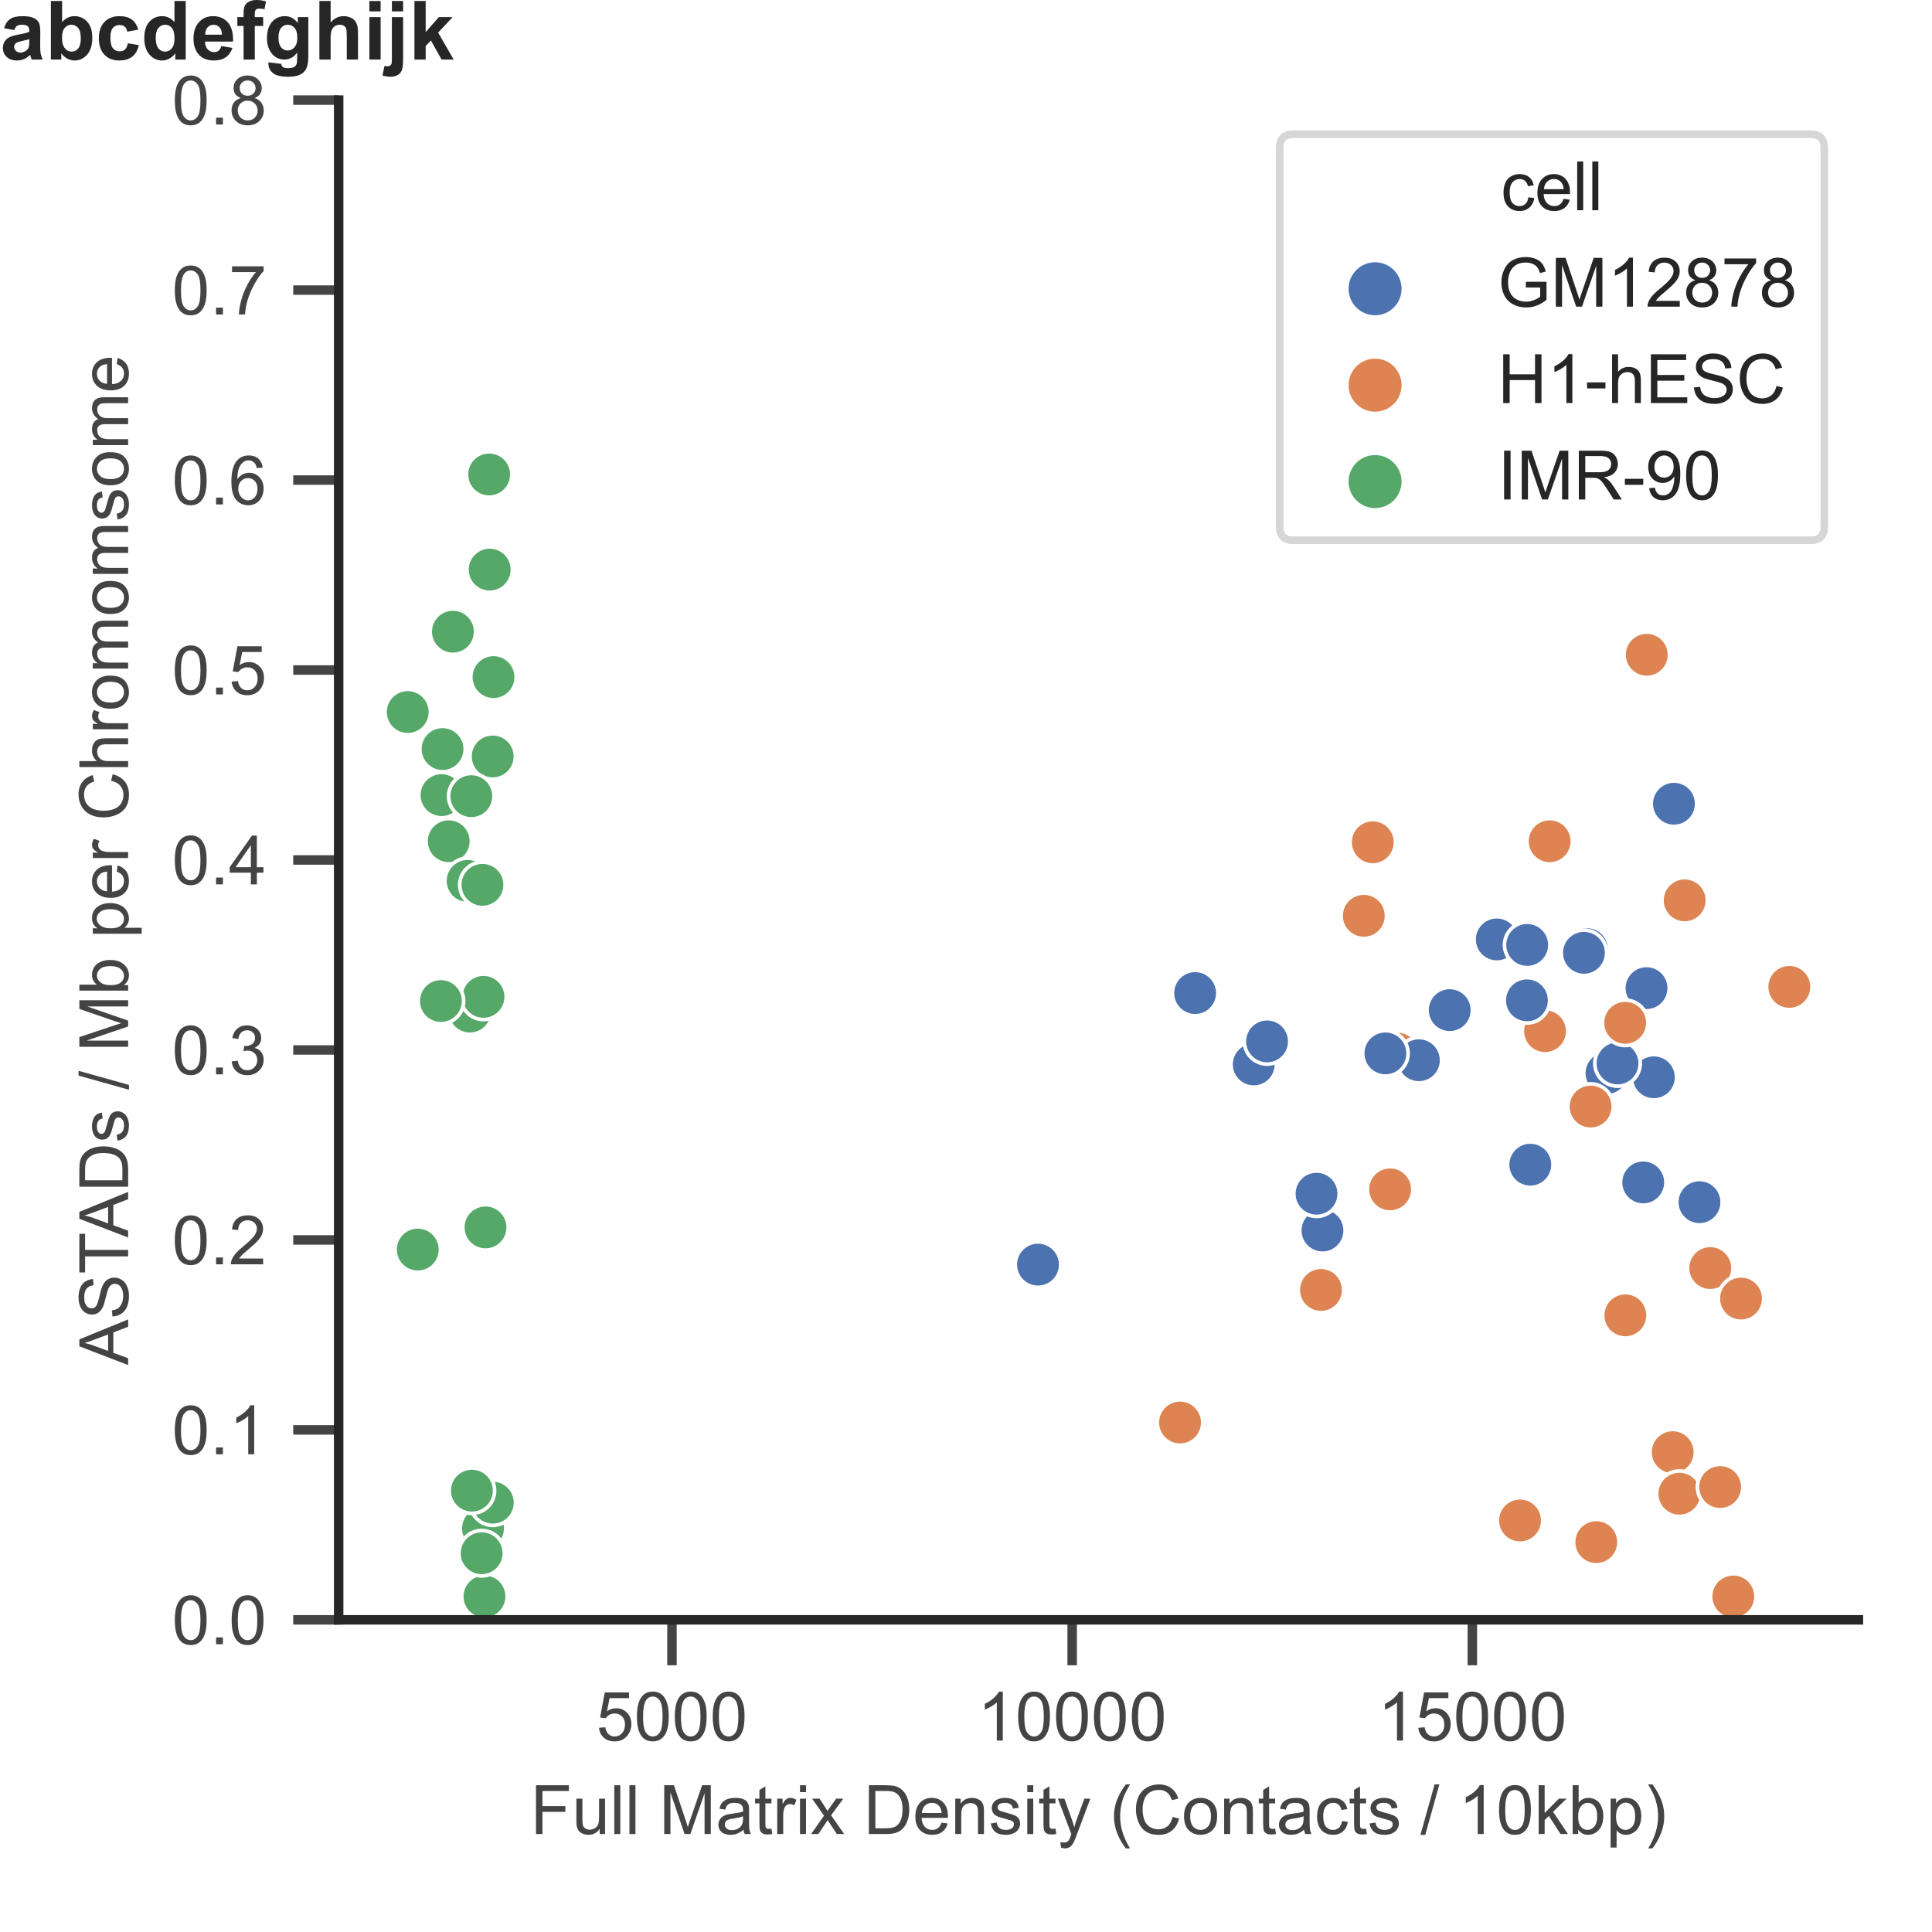 <?xml version="1.0" encoding="utf-8" standalone="no"?>
<!DOCTYPE svg PUBLIC "-//W3C//DTD SVG 1.1//EN"
  "http://www.w3.org/Graphics/SVG/1.1/DTD/svg11.dtd">
<!-- Created with matplotlib (https://matplotlib.org/) -->
<svg height="255.118pt" version="1.1" viewBox="0 0 255.118 255.118" width="255.118pt" xmlns="http://www.w3.org/2000/svg" xmlns:xlink="http://www.w3.org/1999/xlink">
 <defs>
  <style type="text/css">*{stroke-linecap:butt;stroke-linejoin:round;}</style>
 </defs>
 <g id="figure_1">
  <g id="patch_1">
   <path d="M 0 255.118 
L 255.118 255.118 
L 255.118 0 
L 0 0 
z
" style="fill:#ffffff;"/>
  </g>
  <g id="axes_1">
   <g id="patch_2">
    <path d="M 44.72 213.898 
L 245.398 213.898 
L 245.398 13.22 
L 44.72 13.22 
z
" style="fill:#ffffff;"/>
   </g>
   <g id="matplotlib.axis_1">
    <g id="xtick_1">
     <g id="line2d_1">
      <defs>
       <path d="M 0 0 
L 0 6 
" id="m603992ea44" style="stroke:#444444;stroke-width:1.25;"/>
      </defs>
      <g>
       <use style="fill:#444444;stroke:#444444;stroke-width:1.25;" x="88.734" xlink:href="#m603992ea44" y="213.898"/>
      </g>
     </g>
     <g id="text_1">
      <!-- 5000 -->
      <g style="fill:#444444;" transform="translate(78.724 229.84)scale(0.09 -0.09)">
       <defs>
        <path d="M 4.156 18.75 
L 13.375 19.531 
Q 14.406 12.797 18.141 9.391 
Q 21.875 6 27.156 6 
Q 33.5 6 37.891 10.781 
Q 42.281 15.578 42.281 23.484 
Q 42.281 31 38.062 35.344 
Q 33.844 39.703 27 39.703 
Q 22.75 39.703 19.328 37.766 
Q 15.922 35.844 13.969 32.766 
L 5.719 33.844 
L 12.641 70.609 
L 48.25 70.609 
L 48.25 62.203 
L 19.672 62.203 
L 15.828 42.969 
Q 22.266 47.469 29.344 47.469 
Q 38.719 47.469 45.156 40.969 
Q 51.609 34.469 51.609 24.266 
Q 51.609 14.547 45.953 7.469 
Q 39.062 -1.219 27.156 -1.219 
Q 17.391 -1.219 11.203 4.25 
Q 5.031 9.719 4.156 18.75 
z
" id="ArialMT-53"/>
        <path d="M 4.156 35.297 
Q 4.156 48 6.766 55.734 
Q 9.375 63.484 14.516 67.672 
Q 19.672 71.875 27.484 71.875 
Q 33.25 71.875 37.594 69.547 
Q 41.938 67.234 44.766 62.859 
Q 47.609 58.5 49.219 52.219 
Q 50.828 45.953 50.828 35.297 
Q 50.828 22.703 48.234 14.969 
Q 45.656 7.234 40.5 3 
Q 35.359 -1.219 27.484 -1.219 
Q 17.141 -1.219 11.234 6.203 
Q 4.156 15.141 4.156 35.297 
z
M 13.188 35.297 
Q 13.188 17.672 17.312 11.828 
Q 21.438 6 27.484 6 
Q 33.547 6 37.672 11.859 
Q 41.797 17.719 41.797 35.297 
Q 41.797 52.984 37.672 58.781 
Q 33.547 64.594 27.391 64.594 
Q 21.344 64.594 17.719 59.469 
Q 13.188 52.938 13.188 35.297 
z
" id="ArialMT-48"/>
       </defs>
       <use xlink:href="#ArialMT-53"/>
       <use x="55.615" xlink:href="#ArialMT-48"/>
       <use x="111.23" xlink:href="#ArialMT-48"/>
       <use x="166.846" xlink:href="#ArialMT-48"/>
      </g>
     </g>
    </g>
    <g id="xtick_2">
     <g id="line2d_2">
      <g>
       <use style="fill:#444444;stroke:#444444;stroke-width:1.25;" x="141.578" xlink:href="#m603992ea44" y="213.898"/>
      </g>
     </g>
     <g id="text_2">
      <!-- 10000 -->
      <g style="fill:#444444;" transform="translate(129.065 229.84)scale(0.09 -0.09)">
       <defs>
        <path d="M 37.25 0 
L 28.469 0 
L 28.469 56 
Q 25.297 52.984 20.141 49.953 
Q 14.984 46.922 10.891 45.406 
L 10.891 53.906 
Q 18.266 57.375 23.781 62.297 
Q 29.297 67.234 31.594 71.875 
L 37.25 71.875 
z
" id="ArialMT-49"/>
       </defs>
       <use xlink:href="#ArialMT-49"/>
       <use x="55.615" xlink:href="#ArialMT-48"/>
       <use x="111.23" xlink:href="#ArialMT-48"/>
       <use x="166.846" xlink:href="#ArialMT-48"/>
       <use x="222.461" xlink:href="#ArialMT-48"/>
      </g>
     </g>
    </g>
    <g id="xtick_3">
     <g id="line2d_3">
      <g>
       <use style="fill:#444444;stroke:#444444;stroke-width:1.25;" x="194.421" xlink:href="#m603992ea44" y="213.898"/>
      </g>
     </g>
     <g id="text_3">
      <!-- 15000 -->
      <g style="fill:#444444;" transform="translate(181.909 229.84)scale(0.09 -0.09)">
       <use xlink:href="#ArialMT-49"/>
       <use x="55.615" xlink:href="#ArialMT-53"/>
       <use x="111.23" xlink:href="#ArialMT-48"/>
       <use x="166.846" xlink:href="#ArialMT-48"/>
       <use x="222.461" xlink:href="#ArialMT-48"/>
      </g>
     </g>
    </g>
    <g id="text_4">
     <!-- Full Matrix Density (Contacts / 10kbp) -->
     <g style="fill:#444444;" transform="translate(70.04 242.181)scale(0.09 -0.09)">
      <defs>
       <path d="M 8.203 0 
L 8.203 71.578 
L 56.5 71.578 
L 56.5 63.141 
L 17.672 63.141 
L 17.672 40.969 
L 51.266 40.969 
L 51.266 32.516 
L 17.672 32.516 
L 17.672 0 
z
" id="ArialMT-70"/>
       <path d="M 40.578 0 
L 40.578 7.625 
Q 34.516 -1.172 24.125 -1.172 
Q 19.531 -1.172 15.547 0.578 
Q 11.578 2.344 9.641 5 
Q 7.719 7.672 6.938 11.531 
Q 6.391 14.109 6.391 19.734 
L 6.391 51.859 
L 15.188 51.859 
L 15.188 23.094 
Q 15.188 16.219 15.719 13.812 
Q 16.547 10.359 19.234 8.375 
Q 21.922 6.391 25.875 6.391 
Q 29.828 6.391 33.297 8.422 
Q 36.766 10.453 38.203 13.938 
Q 39.656 17.438 39.656 24.078 
L 39.656 51.859 
L 48.438 51.859 
L 48.438 0 
z
" id="ArialMT-117"/>
       <path d="M 6.391 0 
L 6.391 71.578 
L 15.188 71.578 
L 15.188 0 
z
" id="ArialMT-108"/>
       <path id="ArialMT-32"/>
       <path d="M 7.422 0 
L 7.422 71.578 
L 21.688 71.578 
L 38.625 20.906 
Q 40.969 13.812 42.047 10.297 
Q 43.266 14.203 45.844 21.781 
L 62.984 71.578 
L 75.734 71.578 
L 75.734 0 
L 66.609 0 
L 66.609 59.906 
L 45.797 0 
L 37.25 0 
L 16.547 60.938 
L 16.547 0 
z
" id="ArialMT-77"/>
       <path d="M 40.438 6.391 
Q 35.547 2.25 31.031 0.531 
Q 26.516 -1.172 21.344 -1.172 
Q 12.797 -1.172 8.203 3 
Q 3.609 7.172 3.609 13.672 
Q 3.609 17.484 5.344 20.625 
Q 7.078 23.781 9.891 25.688 
Q 12.703 27.594 16.219 28.562 
Q 18.797 29.25 24.031 29.891 
Q 34.672 31.156 39.703 32.906 
Q 39.75 34.719 39.75 35.203 
Q 39.75 40.578 37.25 42.781 
Q 33.891 45.75 27.25 45.75 
Q 21.047 45.75 18.094 43.578 
Q 15.141 41.406 13.719 35.891 
L 5.125 37.062 
Q 6.297 42.578 8.984 45.969 
Q 11.672 49.359 16.75 51.188 
Q 21.828 53.031 28.516 53.031 
Q 35.156 53.031 39.297 51.469 
Q 43.453 49.906 45.406 47.531 
Q 47.359 45.172 48.141 41.547 
Q 48.578 39.312 48.578 33.453 
L 48.578 21.734 
Q 48.578 9.469 49.141 6.219 
Q 49.703 2.984 51.375 0 
L 42.188 0 
Q 40.828 2.734 40.438 6.391 
z
M 39.703 26.031 
Q 34.906 24.078 25.344 22.703 
Q 19.922 21.922 17.672 20.938 
Q 15.438 19.969 14.203 18.094 
Q 12.984 16.219 12.984 13.922 
Q 12.984 10.406 15.641 8.062 
Q 18.312 5.719 23.438 5.719 
Q 28.516 5.719 32.469 7.938 
Q 36.422 10.156 38.281 14.016 
Q 39.703 17 39.703 22.797 
z
" id="ArialMT-97"/>
       <path d="M 25.781 7.859 
L 27.047 0.094 
Q 23.344 -0.688 20.406 -0.688 
Q 15.625 -0.688 12.984 0.828 
Q 10.359 2.344 9.281 4.812 
Q 8.203 7.281 8.203 15.188 
L 8.203 45.016 
L 1.766 45.016 
L 1.766 51.859 
L 8.203 51.859 
L 8.203 64.703 
L 16.938 69.969 
L 16.938 51.859 
L 25.781 51.859 
L 25.781 45.016 
L 16.938 45.016 
L 16.938 14.703 
Q 16.938 10.938 17.406 9.859 
Q 17.875 8.797 18.922 8.156 
Q 19.969 7.516 21.922 7.516 
Q 23.391 7.516 25.781 7.859 
z
" id="ArialMT-116"/>
       <path d="M 6.5 0 
L 6.5 51.859 
L 14.406 51.859 
L 14.406 44 
Q 17.438 49.516 20 51.266 
Q 22.562 53.031 25.641 53.031 
Q 30.078 53.031 34.672 50.203 
L 31.641 42.047 
Q 28.422 43.953 25.203 43.953 
Q 22.312 43.953 20.016 42.219 
Q 17.719 40.484 16.75 37.406 
Q 15.281 32.719 15.281 27.156 
L 15.281 0 
z
" id="ArialMT-114"/>
       <path d="M 6.641 61.469 
L 6.641 71.578 
L 15.438 71.578 
L 15.438 61.469 
z
M 6.641 0 
L 6.641 51.859 
L 15.438 51.859 
L 15.438 0 
z
" id="ArialMT-105"/>
       <path d="M 0.734 0 
L 19.672 26.953 
L 2.156 51.859 
L 13.141 51.859 
L 21.094 39.703 
Q 23.344 36.234 24.703 33.891 
Q 26.859 37.109 28.656 39.594 
L 37.406 51.859 
L 47.906 51.859 
L 29.984 27.438 
L 49.266 0 
L 38.484 0 
L 27.828 16.109 
L 25 20.453 
L 11.375 0 
z
" id="ArialMT-120"/>
       <path d="M 7.719 0 
L 7.719 71.578 
L 32.375 71.578 
Q 40.719 71.578 45.125 70.562 
Q 51.266 69.141 55.609 65.438 
Q 61.281 60.641 64.078 53.188 
Q 66.891 45.75 66.891 36.188 
Q 66.891 28.031 64.984 21.734 
Q 63.094 15.438 60.109 11.297 
Q 57.125 7.172 53.578 4.797 
Q 50.047 2.438 45.047 1.219 
Q 40.047 0 33.547 0 
z
M 17.188 8.453 
L 32.469 8.453 
Q 39.547 8.453 43.578 9.766 
Q 47.609 11.078 50 13.484 
Q 53.375 16.844 55.25 22.531 
Q 57.125 28.219 57.125 36.328 
Q 57.125 47.562 53.438 53.594 
Q 49.75 59.625 44.484 61.672 
Q 40.672 63.141 32.234 63.141 
L 17.188 63.141 
z
" id="ArialMT-68"/>
       <path d="M 42.094 16.703 
L 51.172 15.578 
Q 49.031 7.625 43.219 3.219 
Q 37.406 -1.172 28.375 -1.172 
Q 17 -1.172 10.328 5.828 
Q 3.656 12.844 3.656 25.484 
Q 3.656 38.578 10.391 45.797 
Q 17.141 53.031 27.875 53.031 
Q 38.281 53.031 44.875 45.953 
Q 51.469 38.875 51.469 26.031 
Q 51.469 25.25 51.422 23.688 
L 12.75 23.688 
Q 13.234 15.141 17.578 10.594 
Q 21.922 6.062 28.422 6.062 
Q 33.25 6.062 36.672 8.594 
Q 40.094 11.141 42.094 16.703 
z
M 13.234 30.906 
L 42.188 30.906 
Q 41.609 37.453 38.875 40.719 
Q 34.672 45.797 27.984 45.797 
Q 21.922 45.797 17.797 41.75 
Q 13.672 37.703 13.234 30.906 
z
" id="ArialMT-101"/>
       <path d="M 6.594 0 
L 6.594 51.859 
L 14.5 51.859 
L 14.5 44.484 
Q 20.219 53.031 31 53.031 
Q 35.688 53.031 39.625 51.344 
Q 43.562 49.656 45.516 46.922 
Q 47.469 44.188 48.25 40.438 
Q 48.734 37.984 48.734 31.891 
L 48.734 0 
L 39.938 0 
L 39.938 31.547 
Q 39.938 36.922 38.906 39.578 
Q 37.891 42.234 35.281 43.812 
Q 32.672 45.406 29.156 45.406 
Q 23.531 45.406 19.453 41.844 
Q 15.375 38.281 15.375 28.328 
L 15.375 0 
z
" id="ArialMT-110"/>
       <path d="M 3.078 15.484 
L 11.766 16.844 
Q 12.5 11.625 15.844 8.844 
Q 19.188 6.062 25.203 6.062 
Q 31.25 6.062 34.172 8.516 
Q 37.109 10.984 37.109 14.312 
Q 37.109 17.281 34.516 19 
Q 32.719 20.172 25.531 21.969 
Q 15.875 24.422 12.141 26.203 
Q 8.406 27.984 6.469 31.125 
Q 4.547 34.281 4.547 38.094 
Q 4.547 41.547 6.125 44.5 
Q 7.719 47.469 10.453 49.422 
Q 12.5 50.922 16.031 51.969 
Q 19.578 53.031 23.641 53.031 
Q 29.734 53.031 34.344 51.266 
Q 38.969 49.516 41.156 46.5 
Q 43.359 43.5 44.188 38.484 
L 35.594 37.312 
Q 35.016 41.312 32.203 43.547 
Q 29.391 45.797 24.266 45.797 
Q 18.219 45.797 15.625 43.797 
Q 13.031 41.797 13.031 39.109 
Q 13.031 37.406 14.109 36.031 
Q 15.188 34.625 17.484 33.688 
Q 18.797 33.203 25.25 31.453 
Q 34.578 28.953 38.25 27.359 
Q 41.938 25.781 44.031 22.75 
Q 46.141 19.734 46.141 15.234 
Q 46.141 10.844 43.578 6.953 
Q 41.016 3.078 36.172 0.953 
Q 31.344 -1.172 25.25 -1.172 
Q 15.141 -1.172 9.844 3.031 
Q 4.547 7.234 3.078 15.484 
z
" id="ArialMT-115"/>
       <path d="M 6.203 -19.969 
L 5.219 -11.719 
Q 8.109 -12.5 10.25 -12.5 
Q 13.188 -12.5 14.938 -11.516 
Q 16.703 -10.547 17.828 -8.797 
Q 18.656 -7.469 20.516 -2.25 
Q 20.75 -1.516 21.297 -0.094 
L 1.609 51.859 
L 11.078 51.859 
L 21.875 21.828 
Q 23.969 16.109 25.641 9.812 
Q 27.156 15.875 29.25 21.625 
L 40.328 51.859 
L 49.125 51.859 
L 29.391 -0.875 
Q 26.219 -9.422 24.469 -12.641 
Q 22.125 -17 19.094 -19.016 
Q 16.062 -21.047 11.859 -21.047 
Q 9.328 -21.047 6.203 -19.969 
z
" id="ArialMT-121"/>
       <path d="M 23.391 -21.047 
Q 16.109 -11.859 11.078 0.438 
Q 6.062 12.75 6.062 25.922 
Q 6.062 37.547 9.812 48.188 
Q 14.203 60.547 23.391 72.797 
L 29.688 72.797 
Q 23.781 62.641 21.875 58.297 
Q 18.891 51.562 17.188 44.234 
Q 15.094 35.109 15.094 25.875 
Q 15.094 2.391 29.688 -21.047 
z
" id="ArialMT-40"/>
       <path d="M 58.797 25.094 
L 68.266 22.703 
Q 65.281 11.031 57.547 4.906 
Q 49.812 -1.219 38.625 -1.219 
Q 27.047 -1.219 19.797 3.484 
Q 12.547 8.203 8.766 17.141 
Q 4.984 26.078 4.984 36.328 
Q 4.984 47.516 9.25 55.828 
Q 13.531 64.156 21.406 68.469 
Q 29.297 72.797 38.766 72.797 
Q 49.516 72.797 56.828 67.328 
Q 64.156 61.859 67.047 51.953 
L 57.719 49.75 
Q 55.219 57.562 50.484 61.125 
Q 45.75 64.703 38.578 64.703 
Q 30.328 64.703 24.781 60.734 
Q 19.234 56.781 16.984 50.109 
Q 14.75 43.453 14.75 36.375 
Q 14.75 27.25 17.406 20.438 
Q 20.062 13.625 25.672 10.25 
Q 31.297 6.891 37.844 6.891 
Q 45.797 6.891 51.312 11.469 
Q 56.844 16.062 58.797 25.094 
z
" id="ArialMT-67"/>
       <path d="M 3.328 25.922 
Q 3.328 40.328 11.328 47.266 
Q 18.016 53.031 27.641 53.031 
Q 38.328 53.031 45.109 46.016 
Q 51.906 39.016 51.906 26.656 
Q 51.906 16.656 48.906 10.906 
Q 45.906 5.172 40.156 2 
Q 34.422 -1.172 27.641 -1.172 
Q 16.75 -1.172 10.031 5.812 
Q 3.328 12.797 3.328 25.922 
z
M 12.359 25.922 
Q 12.359 15.969 16.703 11.016 
Q 21.047 6.062 27.641 6.062 
Q 34.188 6.062 38.531 11.031 
Q 42.875 16.016 42.875 26.219 
Q 42.875 35.844 38.5 40.797 
Q 34.125 45.75 27.641 45.75 
Q 21.047 45.75 16.703 40.812 
Q 12.359 35.891 12.359 25.922 
z
" id="ArialMT-111"/>
       <path d="M 40.438 19 
L 49.078 17.875 
Q 47.656 8.938 41.812 3.875 
Q 35.984 -1.172 27.484 -1.172 
Q 16.844 -1.172 10.375 5.781 
Q 3.906 12.75 3.906 25.734 
Q 3.906 34.125 6.688 40.422 
Q 9.469 46.734 15.156 49.875 
Q 20.844 53.031 27.547 53.031 
Q 35.984 53.031 41.359 48.75 
Q 46.734 44.484 48.25 36.625 
L 39.703 35.297 
Q 38.484 40.531 35.375 43.156 
Q 32.281 45.797 27.875 45.797 
Q 21.234 45.797 17.078 41.031 
Q 12.938 36.281 12.938 25.984 
Q 12.938 15.531 16.938 10.797 
Q 20.953 6.062 27.391 6.062 
Q 32.562 6.062 36.031 9.234 
Q 39.5 12.406 40.438 19 
z
" id="ArialMT-99"/>
       <path d="M 0 -1.219 
L 20.75 72.797 
L 27.781 72.797 
L 7.078 -1.219 
z
" id="ArialMT-47"/>
       <path d="M 6.641 0 
L 6.641 71.578 
L 15.438 71.578 
L 15.438 30.766 
L 36.234 51.859 
L 47.609 51.859 
L 27.781 32.625 
L 49.609 0 
L 38.766 0 
L 21.625 26.516 
L 15.438 20.562 
L 15.438 0 
z
" id="ArialMT-107"/>
       <path d="M 14.703 0 
L 6.547 0 
L 6.547 71.578 
L 15.328 71.578 
L 15.328 46.047 
Q 20.906 53.031 29.547 53.031 
Q 34.328 53.031 38.594 51.094 
Q 42.875 49.172 45.625 45.672 
Q 48.391 42.188 49.953 37.25 
Q 51.516 32.328 51.516 26.703 
Q 51.516 13.375 44.922 6.094 
Q 38.328 -1.172 29.109 -1.172 
Q 19.922 -1.172 14.703 6.5 
z
M 14.594 26.312 
Q 14.594 17 17.141 12.844 
Q 21.297 6.062 28.375 6.062 
Q 34.125 6.062 38.328 11.062 
Q 42.531 16.062 42.531 25.984 
Q 42.531 36.141 38.5 40.969 
Q 34.469 45.797 28.766 45.797 
Q 23 45.797 18.797 40.797 
Q 14.594 35.797 14.594 26.312 
z
" id="ArialMT-98"/>
       <path d="M 6.594 -19.875 
L 6.594 51.859 
L 14.594 51.859 
L 14.594 45.125 
Q 17.438 49.078 21 51.047 
Q 24.562 53.031 29.641 53.031 
Q 36.281 53.031 41.359 49.609 
Q 46.438 46.188 49.016 39.953 
Q 51.609 33.734 51.609 26.312 
Q 51.609 18.359 48.75 11.984 
Q 45.906 5.609 40.453 2.219 
Q 35.016 -1.172 29 -1.172 
Q 24.609 -1.172 21.109 0.688 
Q 17.625 2.547 15.375 5.375 
L 15.375 -19.875 
z
M 14.547 25.641 
Q 14.547 15.625 18.594 10.844 
Q 22.656 6.062 28.422 6.062 
Q 34.281 6.062 38.453 11.016 
Q 42.625 15.969 42.625 26.375 
Q 42.625 36.281 38.547 41.203 
Q 34.469 46.141 28.812 46.141 
Q 23.188 46.141 18.859 40.891 
Q 14.547 35.641 14.547 25.641 
z
" id="ArialMT-112"/>
       <path d="M 12.359 -21.047 
L 6.062 -21.047 
Q 20.656 2.391 20.656 25.875 
Q 20.656 35.062 18.562 44.094 
Q 16.891 51.422 13.922 58.156 
Q 12.016 62.547 6.062 72.797 
L 12.359 72.797 
Q 21.531 60.547 25.922 48.188 
Q 29.688 37.547 29.688 25.922 
Q 29.688 12.75 24.625 0.438 
Q 19.578 -11.859 12.359 -21.047 
z
" id="ArialMT-41"/>
      </defs>
      <use xlink:href="#ArialMT-70"/>
      <use x="61.084" xlink:href="#ArialMT-117"/>
      <use x="116.699" xlink:href="#ArialMT-108"/>
      <use x="138.916" xlink:href="#ArialMT-108"/>
      <use x="161.133" xlink:href="#ArialMT-32"/>
      <use x="188.916" xlink:href="#ArialMT-77"/>
      <use x="272.217" xlink:href="#ArialMT-97"/>
      <use x="327.832" xlink:href="#ArialMT-116"/>
      <use x="355.615" xlink:href="#ArialMT-114"/>
      <use x="388.916" xlink:href="#ArialMT-105"/>
      <use x="411.133" xlink:href="#ArialMT-120"/>
      <use x="461.133" xlink:href="#ArialMT-32"/>
      <use x="488.916" xlink:href="#ArialMT-68"/>
      <use x="561.133" xlink:href="#ArialMT-101"/>
      <use x="616.748" xlink:href="#ArialMT-110"/>
      <use x="672.363" xlink:href="#ArialMT-115"/>
      <use x="722.363" xlink:href="#ArialMT-105"/>
      <use x="744.58" xlink:href="#ArialMT-116"/>
      <use x="772.363" xlink:href="#ArialMT-121"/>
      <use x="822.363" xlink:href="#ArialMT-32"/>
      <use x="850.146" xlink:href="#ArialMT-40"/>
      <use x="883.447" xlink:href="#ArialMT-67"/>
      <use x="955.664" xlink:href="#ArialMT-111"/>
      <use x="1011.279" xlink:href="#ArialMT-110"/>
      <use x="1066.895" xlink:href="#ArialMT-116"/>
      <use x="1094.678" xlink:href="#ArialMT-97"/>
      <use x="1150.293" xlink:href="#ArialMT-99"/>
      <use x="1200.293" xlink:href="#ArialMT-116"/>
      <use x="1228.076" xlink:href="#ArialMT-115"/>
      <use x="1278.076" xlink:href="#ArialMT-32"/>
      <use x="1305.859" xlink:href="#ArialMT-47"/>
      <use x="1333.643" xlink:href="#ArialMT-32"/>
      <use x="1361.426" xlink:href="#ArialMT-49"/>
      <use x="1417.041" xlink:href="#ArialMT-48"/>
      <use x="1472.656" xlink:href="#ArialMT-107"/>
      <use x="1522.656" xlink:href="#ArialMT-98"/>
      <use x="1578.271" xlink:href="#ArialMT-112"/>
      <use x="1633.887" xlink:href="#ArialMT-41"/>
     </g>
    </g>
   </g>
   <g id="matplotlib.axis_2">
    <g id="ytick_1">
     <g id="line2d_4">
      <defs>
       <path d="M 0 0 
L -6 0 
" id="m3716091af6" style="stroke:#444444;stroke-width:1.25;"/>
      </defs>
      <g>
       <use style="fill:#444444;stroke:#444444;stroke-width:1.25;" x="44.72" xlink:href="#m3716091af6" y="213.898"/>
      </g>
     </g>
     <g id="text_5">
      <!-- 0.0 -->
      <g style="fill:#444444;" transform="translate(22.71 217.119)scale(0.09 -0.09)">
       <defs>
        <path d="M 9.078 0 
L 9.078 10.016 
L 19.094 10.016 
L 19.094 0 
z
" id="ArialMT-46"/>
       </defs>
       <use xlink:href="#ArialMT-48"/>
       <use x="55.615" xlink:href="#ArialMT-46"/>
       <use x="83.398" xlink:href="#ArialMT-48"/>
      </g>
     </g>
    </g>
    <g id="ytick_2">
     <g id="line2d_5">
      <g>
       <use style="fill:#444444;stroke:#444444;stroke-width:1.25;" x="44.72" xlink:href="#m3716091af6" y="188.813"/>
      </g>
     </g>
     <g id="text_6">
      <!-- 0.1 -->
      <g style="fill:#444444;" transform="translate(22.71 192.034)scale(0.09 -0.09)">
       <use xlink:href="#ArialMT-48"/>
       <use x="55.615" xlink:href="#ArialMT-46"/>
       <use x="83.398" xlink:href="#ArialMT-49"/>
      </g>
     </g>
    </g>
    <g id="ytick_3">
     <g id="line2d_6">
      <g>
       <use style="fill:#444444;stroke:#444444;stroke-width:1.25;" x="44.72" xlink:href="#m3716091af6" y="163.729"/>
      </g>
     </g>
     <g id="text_7">
      <!-- 0.2 -->
      <g style="fill:#444444;" transform="translate(22.71 166.95)scale(0.09 -0.09)">
       <defs>
        <path d="M 50.344 8.453 
L 50.344 0 
L 3.031 0 
Q 2.938 3.172 4.047 6.109 
Q 5.859 10.938 9.828 15.625 
Q 13.812 20.312 21.344 26.469 
Q 33.016 36.031 37.109 41.625 
Q 41.219 47.219 41.219 52.203 
Q 41.219 57.422 37.469 61 
Q 33.734 64.594 27.734 64.594 
Q 21.391 64.594 17.578 60.781 
Q 13.766 56.984 13.719 50.25 
L 4.688 51.172 
Q 5.609 61.281 11.656 66.578 
Q 17.719 71.875 27.938 71.875 
Q 38.234 71.875 44.234 66.156 
Q 50.25 60.453 50.25 52 
Q 50.25 47.703 48.484 43.547 
Q 46.734 39.406 42.656 34.812 
Q 38.578 30.219 29.109 22.219 
Q 21.188 15.578 18.938 13.203 
Q 16.703 10.844 15.234 8.453 
z
" id="ArialMT-50"/>
       </defs>
       <use xlink:href="#ArialMT-48"/>
       <use x="55.615" xlink:href="#ArialMT-46"/>
       <use x="83.398" xlink:href="#ArialMT-50"/>
      </g>
     </g>
    </g>
    <g id="ytick_4">
     <g id="line2d_7">
      <g>
       <use style="fill:#444444;stroke:#444444;stroke-width:1.25;" x="44.72" xlink:href="#m3716091af6" y="138.644"/>
      </g>
     </g>
     <g id="text_8">
      <!-- 0.3 -->
      <g style="fill:#444444;" transform="translate(22.71 141.865)scale(0.09 -0.09)">
       <defs>
        <path d="M 4.203 18.891 
L 12.984 20.062 
Q 14.5 12.594 18.141 9.297 
Q 21.781 6 27 6 
Q 33.203 6 37.469 10.297 
Q 41.75 14.594 41.75 20.953 
Q 41.75 27 37.797 30.922 
Q 33.844 34.859 27.734 34.859 
Q 25.25 34.859 21.531 33.891 
L 22.516 41.609 
Q 23.391 41.5 23.922 41.5 
Q 29.547 41.5 34.031 44.422 
Q 38.531 47.359 38.531 53.469 
Q 38.531 58.297 35.25 61.469 
Q 31.984 64.656 26.812 64.656 
Q 21.688 64.656 18.266 61.422 
Q 14.844 58.203 13.875 51.766 
L 5.078 53.328 
Q 6.688 62.156 12.391 67.016 
Q 18.109 71.875 26.609 71.875 
Q 32.469 71.875 37.391 69.359 
Q 42.328 66.844 44.938 62.5 
Q 47.562 58.156 47.562 53.266 
Q 47.562 48.641 45.062 44.828 
Q 42.578 41.016 37.703 38.766 
Q 44.047 37.312 47.562 32.688 
Q 51.078 28.078 51.078 21.141 
Q 51.078 11.766 44.234 5.25 
Q 37.406 -1.266 26.953 -1.266 
Q 17.531 -1.266 11.297 4.344 
Q 5.078 9.969 4.203 18.891 
z
" id="ArialMT-51"/>
       </defs>
       <use xlink:href="#ArialMT-48"/>
       <use x="55.615" xlink:href="#ArialMT-46"/>
       <use x="83.398" xlink:href="#ArialMT-51"/>
      </g>
     </g>
    </g>
    <g id="ytick_5">
     <g id="line2d_8">
      <g>
       <use style="fill:#444444;stroke:#444444;stroke-width:1.25;" x="44.72" xlink:href="#m3716091af6" y="113.559"/>
      </g>
     </g>
     <g id="text_9">
      <!-- 0.4 -->
      <g style="fill:#444444;" transform="translate(22.71 116.78)scale(0.09 -0.09)">
       <defs>
        <path d="M 32.328 0 
L 32.328 17.141 
L 1.266 17.141 
L 1.266 25.203 
L 33.938 71.578 
L 41.109 71.578 
L 41.109 25.203 
L 50.781 25.203 
L 50.781 17.141 
L 41.109 17.141 
L 41.109 0 
z
M 32.328 25.203 
L 32.328 57.469 
L 9.906 25.203 
z
" id="ArialMT-52"/>
       </defs>
       <use xlink:href="#ArialMT-48"/>
       <use x="55.615" xlink:href="#ArialMT-46"/>
       <use x="83.398" xlink:href="#ArialMT-52"/>
      </g>
     </g>
    </g>
    <g id="ytick_6">
     <g id="line2d_9">
      <g>
       <use style="fill:#444444;stroke:#444444;stroke-width:1.25;" x="44.72" xlink:href="#m3716091af6" y="88.474"/>
      </g>
     </g>
     <g id="text_10">
      <!-- 0.5 -->
      <g style="fill:#444444;" transform="translate(22.71 91.695)scale(0.09 -0.09)">
       <use xlink:href="#ArialMT-48"/>
       <use x="55.615" xlink:href="#ArialMT-46"/>
       <use x="83.398" xlink:href="#ArialMT-53"/>
      </g>
     </g>
    </g>
    <g id="ytick_7">
     <g id="line2d_10">
      <g>
       <use style="fill:#444444;stroke:#444444;stroke-width:1.25;" x="44.72" xlink:href="#m3716091af6" y="63.39"/>
      </g>
     </g>
     <g id="text_11">
      <!-- 0.6 -->
      <g style="fill:#444444;" transform="translate(22.71 66.611)scale(0.09 -0.09)">
       <defs>
        <path d="M 49.75 54.047 
L 41.016 53.375 
Q 39.844 58.547 37.703 60.891 
Q 34.125 64.656 28.906 64.656 
Q 24.703 64.656 21.531 62.312 
Q 17.391 59.281 14.984 53.469 
Q 12.594 47.656 12.5 36.922 
Q 15.672 41.75 20.266 44.094 
Q 24.859 46.438 29.891 46.438 
Q 38.672 46.438 44.844 39.969 
Q 51.031 33.5 51.031 23.25 
Q 51.031 16.5 48.125 10.719 
Q 45.219 4.938 40.141 1.859 
Q 35.062 -1.219 28.609 -1.219 
Q 17.625 -1.219 10.688 6.859 
Q 3.766 14.938 3.766 33.5 
Q 3.766 54.25 11.422 63.672 
Q 18.109 71.875 29.438 71.875 
Q 37.891 71.875 43.281 67.141 
Q 48.688 62.406 49.75 54.047 
z
M 13.875 23.188 
Q 13.875 18.656 15.797 14.5 
Q 17.719 10.359 21.188 8.172 
Q 24.656 6 28.469 6 
Q 34.031 6 38.031 10.484 
Q 42.047 14.984 42.047 22.703 
Q 42.047 30.125 38.078 34.391 
Q 34.125 38.672 28.125 38.672 
Q 22.172 38.672 18.016 34.391 
Q 13.875 30.125 13.875 23.188 
z
" id="ArialMT-54"/>
       </defs>
       <use xlink:href="#ArialMT-48"/>
       <use x="55.615" xlink:href="#ArialMT-46"/>
       <use x="83.398" xlink:href="#ArialMT-54"/>
      </g>
     </g>
    </g>
    <g id="ytick_8">
     <g id="line2d_11">
      <g>
       <use style="fill:#444444;stroke:#444444;stroke-width:1.25;" x="44.72" xlink:href="#m3716091af6" y="38.305"/>
      </g>
     </g>
     <g id="text_12">
      <!-- 0.7 -->
      <g style="fill:#444444;" transform="translate(22.71 41.526)scale(0.09 -0.09)">
       <defs>
        <path d="M 4.734 62.203 
L 4.734 70.656 
L 51.078 70.656 
L 51.078 63.812 
Q 44.234 56.547 37.516 44.484 
Q 30.812 32.422 27.156 19.672 
Q 24.516 10.688 23.781 0 
L 14.75 0 
Q 14.891 8.453 18.062 20.406 
Q 21.234 32.375 27.172 43.484 
Q 33.109 54.594 39.797 62.203 
z
" id="ArialMT-55"/>
       </defs>
       <use xlink:href="#ArialMT-48"/>
       <use x="55.615" xlink:href="#ArialMT-46"/>
       <use x="83.398" xlink:href="#ArialMT-55"/>
      </g>
     </g>
    </g>
    <g id="ytick_9">
     <g id="line2d_12">
      <g>
       <use style="fill:#444444;stroke:#444444;stroke-width:1.25;" x="44.72" xlink:href="#m3716091af6" y="13.22"/>
      </g>
     </g>
     <g id="text_13">
      <!-- 0.8 -->
      <g style="fill:#444444;" transform="translate(22.71 16.441)scale(0.09 -0.09)">
       <defs>
        <path d="M 17.672 38.812 
Q 12.203 40.828 9.562 44.531 
Q 6.938 48.25 6.938 53.422 
Q 6.938 61.234 12.547 66.547 
Q 18.172 71.875 27.484 71.875 
Q 36.859 71.875 42.578 66.422 
Q 48.297 60.984 48.297 53.172 
Q 48.297 48.188 45.672 44.5 
Q 43.062 40.828 37.75 38.812 
Q 44.344 36.672 47.781 31.875 
Q 51.219 27.094 51.219 20.453 
Q 51.219 11.281 44.719 5.031 
Q 38.234 -1.219 27.641 -1.219 
Q 17.047 -1.219 10.547 5.047 
Q 4.047 11.328 4.047 20.703 
Q 4.047 27.688 7.594 32.391 
Q 11.141 37.109 17.672 38.812 
z
M 15.922 53.719 
Q 15.922 48.641 19.188 45.406 
Q 22.469 42.188 27.688 42.188 
Q 32.766 42.188 36.016 45.375 
Q 39.266 48.578 39.266 53.219 
Q 39.266 58.062 35.906 61.359 
Q 32.562 64.656 27.594 64.656 
Q 22.562 64.656 19.234 61.422 
Q 15.922 58.203 15.922 53.719 
z
M 13.094 20.656 
Q 13.094 16.891 14.875 13.375 
Q 16.656 9.859 20.172 7.922 
Q 23.688 6 27.734 6 
Q 34.031 6 38.125 10.047 
Q 42.234 14.109 42.234 20.359 
Q 42.234 26.703 38.016 30.859 
Q 33.797 35.016 27.438 35.016 
Q 21.234 35.016 17.156 30.906 
Q 13.094 26.812 13.094 20.656 
z
" id="ArialMT-56"/>
       </defs>
       <use xlink:href="#ArialMT-48"/>
       <use x="55.615" xlink:href="#ArialMT-46"/>
       <use x="83.398" xlink:href="#ArialMT-56"/>
      </g>
     </g>
    </g>
    <g id="text_14">
     <!-- ASTADs / Mb per Chromomsome -->
     <g style="fill:#444444;" transform="translate(16.921 180.241)rotate(-90)scale(0.09 -0.09)">
      <defs>
       <path d="M -0.141 0 
L 27.344 71.578 
L 37.547 71.578 
L 66.844 0 
L 56.062 0 
L 47.703 21.688 
L 17.781 21.688 
L 9.906 0 
z
M 20.516 29.391 
L 44.781 29.391 
L 37.312 49.219 
Q 33.891 58.25 32.234 64.062 
Q 30.859 57.172 28.375 50.391 
z
" id="ArialMT-65"/>
       <path d="M 4.5 23 
L 13.422 23.781 
Q 14.062 18.406 16.375 14.969 
Q 18.703 11.531 23.578 9.406 
Q 28.469 7.281 34.578 7.281 
Q 39.984 7.281 44.141 8.891 
Q 48.297 10.5 50.312 13.297 
Q 52.344 16.109 52.344 19.438 
Q 52.344 22.797 50.391 25.312 
Q 48.438 27.828 43.953 29.547 
Q 41.062 30.672 31.203 33.031 
Q 21.344 35.406 17.391 37.5 
Q 12.25 40.188 9.734 44.156 
Q 7.234 48.141 7.234 53.078 
Q 7.234 58.5 10.297 63.203 
Q 13.375 67.922 19.281 70.359 
Q 25.203 72.797 32.422 72.797 
Q 40.375 72.797 46.453 70.234 
Q 52.547 67.672 55.812 62.688 
Q 59.078 57.719 59.328 51.422 
L 50.25 50.734 
Q 49.516 57.516 45.281 60.984 
Q 41.062 64.453 32.812 64.453 
Q 24.219 64.453 20.281 61.297 
Q 16.359 58.156 16.359 53.719 
Q 16.359 49.859 19.141 47.359 
Q 21.875 44.875 33.422 42.266 
Q 44.969 39.656 49.266 37.703 
Q 55.516 34.812 58.484 30.391 
Q 61.469 25.984 61.469 20.219 
Q 61.469 14.5 58.203 9.438 
Q 54.938 4.391 48.797 1.578 
Q 42.672 -1.219 35.016 -1.219 
Q 25.297 -1.219 18.719 1.609 
Q 12.156 4.438 8.422 10.125 
Q 4.688 15.828 4.5 23 
z
" id="ArialMT-83"/>
       <path d="M 25.922 0 
L 25.922 63.141 
L 2.344 63.141 
L 2.344 71.578 
L 59.078 71.578 
L 59.078 63.141 
L 35.406 63.141 
L 35.406 0 
z
" id="ArialMT-84"/>
       <path d="M 6.594 0 
L 6.594 71.578 
L 15.375 71.578 
L 15.375 45.906 
Q 21.531 53.031 30.906 53.031 
Q 36.672 53.031 40.922 50.75 
Q 45.172 48.484 47 44.484 
Q 48.828 40.484 48.828 32.859 
L 48.828 0 
L 40.047 0 
L 40.047 32.859 
Q 40.047 39.453 37.188 42.453 
Q 34.328 45.453 29.109 45.453 
Q 25.203 45.453 21.75 43.422 
Q 18.312 41.406 16.844 37.938 
Q 15.375 34.469 15.375 28.375 
L 15.375 0 
z
" id="ArialMT-104"/>
       <path d="M 6.594 0 
L 6.594 51.859 
L 14.453 51.859 
L 14.453 44.578 
Q 16.891 48.391 20.938 50.703 
Q 25 53.031 30.172 53.031 
Q 35.938 53.031 39.625 50.641 
Q 43.312 48.25 44.828 43.953 
Q 50.984 53.031 60.844 53.031 
Q 68.562 53.031 72.703 48.75 
Q 76.859 44.484 76.859 35.594 
L 76.859 0 
L 68.109 0 
L 68.109 32.672 
Q 68.109 37.938 67.25 40.25 
Q 66.406 42.578 64.156 43.984 
Q 61.922 45.406 58.891 45.406 
Q 53.422 45.406 49.797 41.766 
Q 46.188 38.141 46.188 30.125 
L 46.188 0 
L 37.406 0 
L 37.406 33.688 
Q 37.406 39.547 35.25 42.469 
Q 33.109 45.406 28.219 45.406 
Q 24.516 45.406 21.359 43.453 
Q 18.219 41.5 16.797 37.734 
Q 15.375 33.984 15.375 26.906 
L 15.375 0 
z
" id="ArialMT-109"/>
      </defs>
      <use xlink:href="#ArialMT-65"/>
      <use x="66.699" xlink:href="#ArialMT-83"/>
      <use x="133.398" xlink:href="#ArialMT-84"/>
      <use x="187.107" xlink:href="#ArialMT-65"/>
      <use x="253.807" xlink:href="#ArialMT-68"/>
      <use x="326.023" xlink:href="#ArialMT-115"/>
      <use x="376.023" xlink:href="#ArialMT-32"/>
      <use x="403.807" xlink:href="#ArialMT-47"/>
      <use x="431.59" xlink:href="#ArialMT-32"/>
      <use x="459.373" xlink:href="#ArialMT-77"/>
      <use x="542.674" xlink:href="#ArialMT-98"/>
      <use x="598.289" xlink:href="#ArialMT-32"/>
      <use x="626.072" xlink:href="#ArialMT-112"/>
      <use x="681.688" xlink:href="#ArialMT-101"/>
      <use x="737.303" xlink:href="#ArialMT-114"/>
      <use x="770.604" xlink:href="#ArialMT-32"/>
      <use x="798.387" xlink:href="#ArialMT-67"/>
      <use x="870.604" xlink:href="#ArialMT-104"/>
      <use x="926.219" xlink:href="#ArialMT-114"/>
      <use x="959.52" xlink:href="#ArialMT-111"/>
      <use x="1015.135" xlink:href="#ArialMT-109"/>
      <use x="1098.436" xlink:href="#ArialMT-111"/>
      <use x="1154.051" xlink:href="#ArialMT-109"/>
      <use x="1237.352" xlink:href="#ArialMT-115"/>
      <use x="1287.352" xlink:href="#ArialMT-111"/>
      <use x="1342.967" xlink:href="#ArialMT-109"/>
      <use x="1426.268" xlink:href="#ArialMT-101"/>
     </g>
    </g>
   </g>
   <g id="PathCollection_1">
    <defs>
     <path d="M 0 3 
C 0.796 3 1.559 2.684 2.121 2.121 
C 2.684 1.559 3 0.796 3 -0 
C 3 -0.796 2.684 -1.559 2.121 -2.121 
C 1.559 -2.684 0.796 -3 0 -3 
C -0.796 -3 -1.559 -2.684 -2.121 -2.121 
C -2.684 -1.559 -3 -0.796 -3 0 
C -3 0.796 -2.684 1.559 -2.121 2.121 
C -1.559 2.684 -0.796 3 0 3 
z
" id="C0_0_bb312b3b5b"/>
    </defs>
    <g clip-path="url(#p7b7d67203f)">
     <use style="fill:#4c72b0;stroke:#ffffff;stroke-width:0.48;" x="209.55" xlink:href="#C0_0_bb312b3b5b" y="125.334"/>
    </g>
    <g clip-path="url(#p7b7d67203f)">
     <use style="fill:#dd8452;stroke:#ffffff;stroke-width:0.48;" x="220.878" xlink:href="#C0_0_bb312b3b5b" y="191.757"/>
    </g>
    <g clip-path="url(#p7b7d67203f)">
     <use style="fill:#55a868;stroke:#ffffff;stroke-width:0.48;" x="63.78" xlink:href="#C0_0_bb312b3b5b" y="201.821"/>
    </g>
    <g clip-path="url(#p7b7d67203f)">
     <use style="fill:#4c72b0;stroke:#ffffff;stroke-width:0.48;" x="212.133" xlink:href="#C0_0_bb312b3b5b" y="141.717"/>
    </g>
    <g clip-path="url(#p7b7d67203f)">
     <use style="fill:#dd8452;stroke:#ffffff;stroke-width:0.48;" x="221.757" xlink:href="#C0_0_bb312b3b5b" y="197.241"/>
    </g>
    <g clip-path="url(#p7b7d67203f)">
     <use style="fill:#55a868;stroke:#ffffff;stroke-width:0.48;" x="64.11" xlink:href="#C0_0_bb312b3b5b" y="162.076"/>
    </g>
    <g clip-path="url(#p7b7d67203f)">
     <use style="fill:#4c72b0;stroke:#ffffff;stroke-width:0.48;" x="221.043" xlink:href="#C0_0_bb312b3b5b" y="106.132"/>
    </g>
    <g clip-path="url(#p7b7d67203f)">
     <use style="fill:#dd8452;stroke:#ffffff;stroke-width:0.48;" x="225.836" xlink:href="#C0_0_bb312b3b5b" y="167.447"/>
    </g>
    <g clip-path="url(#p7b7d67203f)">
     <use style="fill:#55a868;stroke:#ffffff;stroke-width:0.48;" x="65.167" xlink:href="#C0_0_bb312b3b5b" y="89.409"/>
    </g>
    <g clip-path="url(#p7b7d67203f)">
     <use style="fill:#4c72b0;stroke:#ffffff;stroke-width:0.48;" x="209.158" xlink:href="#C0_0_bb312b3b5b" y="125.817"/>
    </g>
    <g clip-path="url(#p7b7d67203f)">
     <use style="fill:#dd8452;stroke:#ffffff;stroke-width:0.48;" x="217.452" xlink:href="#C0_0_bb312b3b5b" y="86.461"/>
    </g>
    <g clip-path="url(#p7b7d67203f)">
     <use style="fill:#55a868;stroke:#ffffff;stroke-width:0.48;" x="64.662" xlink:href="#C0_0_bb312b3b5b" y="75.217"/>
    </g>
    <g clip-path="url(#p7b7d67203f)">
     <use style="fill:#4c72b0;stroke:#ffffff;stroke-width:0.48;" x="157.815" xlink:href="#C0_0_bb312b3b5b" y="131.132"/>
    </g>
    <g clip-path="url(#p7b7d67203f)">
     <use style="fill:#dd8452;stroke:#ffffff;stroke-width:0.48;" x="174.431" xlink:href="#C0_0_bb312b3b5b" y="170.337"/>
    </g>
    <g clip-path="url(#p7b7d67203f)">
     <use style="fill:#55a868;stroke:#ffffff;stroke-width:0.48;" x="58.3" xlink:href="#C0_0_bb312b3b5b" y="104.995"/>
    </g>
    <g clip-path="url(#p7b7d67203f)">
     <use style="fill:#4c72b0;stroke:#ffffff;stroke-width:0.48;" x="174.631" xlink:href="#C0_0_bb312b3b5b" y="162.49"/>
    </g>
    <g clip-path="url(#p7b7d67203f)">
     <use style="fill:#dd8452;stroke:#ffffff;stroke-width:0.48;" x="184.507" xlink:href="#C0_0_bb312b3b5b" y="139.123"/>
    </g>
    <g clip-path="url(#p7b7d67203f)">
     <use style="fill:#55a868;stroke:#ffffff;stroke-width:0.48;" x="59.252" xlink:href="#C0_0_bb312b3b5b" y="111.082"/>
    </g>
    <g clip-path="url(#p7b7d67203f)">
     <use style="fill:#4c72b0;stroke:#ffffff;stroke-width:0.48;" x="173.844" xlink:href="#C0_0_bb312b3b5b" y="157.628"/>
    </g>
    <g clip-path="url(#p7b7d67203f)">
     <use style="fill:#dd8452;stroke:#ffffff;stroke-width:0.48;" x="180.088" xlink:href="#C0_0_bb312b3b5b" y="120.929"/>
    </g>
    <g clip-path="url(#p7b7d67203f)">
     <use style="fill:#55a868;stroke:#ffffff;stroke-width:0.48;" x="58.439" xlink:href="#C0_0_bb312b3b5b" y="98.911"/>
    </g>
    <g clip-path="url(#p7b7d67203f)">
     <use style="fill:#4c72b0;stroke:#ffffff;stroke-width:0.48;" x="191.433" xlink:href="#C0_0_bb312b3b5b" y="133.387"/>
    </g>
    <g clip-path="url(#p7b7d67203f)">
     <use style="fill:#dd8452;stroke:#ffffff;stroke-width:0.48;" x="204.02" xlink:href="#C0_0_bb312b3b5b" y="136.163"/>
    </g>
    <g clip-path="url(#p7b7d67203f)">
     <use style="fill:#55a868;stroke:#ffffff;stroke-width:0.48;" x="59.807" xlink:href="#C0_0_bb312b3b5b" y="83.414"/>
    </g>
    <g clip-path="url(#p7b7d67203f)">
     <use style="fill:#4c72b0;stroke:#ffffff;stroke-width:0.48;" x="217.421" xlink:href="#C0_0_bb312b3b5b" y="130.483"/>
    </g>
    <g clip-path="url(#p7b7d67203f)">
     <use style="fill:#dd8452;stroke:#ffffff;stroke-width:0.48;" x="228.878" xlink:href="#C0_0_bb312b3b5b" y="210.809"/>
    </g>
    <g clip-path="url(#p7b7d67203f)">
     <use style="fill:#55a868;stroke:#ffffff;stroke-width:0.48;" x="63.972" xlink:href="#C0_0_bb312b3b5b" y="210.809"/>
    </g>
    <g clip-path="url(#p7b7d67203f)">
     <use style="fill:#4c72b0;stroke:#ffffff;stroke-width:0.48;" x="187.361" xlink:href="#C0_0_bb312b3b5b" y="140.003"/>
    </g>
    <g clip-path="url(#p7b7d67203f)">
     <use style="fill:#dd8452;stroke:#ffffff;stroke-width:0.48;" x="204.634" xlink:href="#C0_0_bb312b3b5b" y="111.088"/>
    </g>
    <g clip-path="url(#p7b7d67203f)">
     <use style="fill:#55a868;stroke:#ffffff;stroke-width:0.48;" x="62.044" xlink:href="#C0_0_bb312b3b5b" y="133.578"/>
    </g>
    <g clip-path="url(#p7b7d67203f)">
     <use style="fill:#4c72b0;stroke:#ffffff;stroke-width:0.48;" x="224.413" xlink:href="#C0_0_bb312b3b5b" y="158.747"/>
    </g>
    <g clip-path="url(#p7b7d67203f)">
     <use style="fill:#dd8452;stroke:#ffffff;stroke-width:0.48;" x="229.899" xlink:href="#C0_0_bb312b3b5b" y="171.474"/>
    </g>
    <g clip-path="url(#p7b7d67203f)">
     <use style="fill:#55a868;stroke:#ffffff;stroke-width:0.48;" x="61.749" xlink:href="#C0_0_bb312b3b5b" y="116.323"/>
    </g>
    <g clip-path="url(#p7b7d67203f)">
     <use style="fill:#4c72b0;stroke:#ffffff;stroke-width:0.48;" x="216.987" xlink:href="#C0_0_bb312b3b5b" y="156.137"/>
    </g>
    <g clip-path="url(#p7b7d67203f)">
     <use style="fill:#dd8452;stroke:#ffffff;stroke-width:0.48;" x="227.142" xlink:href="#C0_0_bb312b3b5b" y="196.363"/>
    </g>
    <g clip-path="url(#p7b7d67203f)">
     <use style="fill:#55a868;stroke:#ffffff;stroke-width:0.48;" x="65.077" xlink:href="#C0_0_bb312b3b5b" y="198.426"/>
    </g>
    <g clip-path="url(#p7b7d67203f)">
     <use style="fill:#4c72b0;stroke:#ffffff;stroke-width:0.48;" x="218.39" xlink:href="#C0_0_bb312b3b5b" y="142.256"/>
    </g>
    <g clip-path="url(#p7b7d67203f)">
     <use style="fill:#dd8452;stroke:#ffffff;stroke-width:0.48;" x="236.276" xlink:href="#C0_0_bb312b3b5b" y="130.316"/>
    </g>
    <g clip-path="url(#p7b7d67203f)">
     <use style="fill:#55a868;stroke:#ffffff;stroke-width:0.48;" x="64.594" xlink:href="#C0_0_bb312b3b5b" y="62.654"/>
    </g>
    <g clip-path="url(#p7b7d67203f)">
     <use style="fill:#4c72b0;stroke:#ffffff;stroke-width:0.48;" x="137.066" xlink:href="#C0_0_bb312b3b5b" y="166.991"/>
    </g>
    <g clip-path="url(#p7b7d67203f)">
     <use style="fill:#dd8452;stroke:#ffffff;stroke-width:0.48;" x="155.822" xlink:href="#C0_0_bb312b3b5b" y="187.839"/>
    </g>
    <g clip-path="url(#p7b7d67203f)">
     <use style="fill:#55a868;stroke:#ffffff;stroke-width:0.48;" x="53.842" xlink:href="#C0_0_bb312b3b5b" y="94.025"/>
    </g>
    <g clip-path="url(#p7b7d67203f)">
     <use style="fill:#4c72b0;stroke:#ffffff;stroke-width:0.48;" x="165.555" xlink:href="#C0_0_bb312b3b5b" y="140.557"/>
    </g>
    <g clip-path="url(#p7b7d67203f)">
     <use style="fill:#dd8452;stroke:#ffffff;stroke-width:0.48;" x="181.275" xlink:href="#C0_0_bb312b3b5b" y="111.221"/>
    </g>
    <g clip-path="url(#p7b7d67203f)">
     <use style="fill:#55a868;stroke:#ffffff;stroke-width:0.48;" x="55.164" xlink:href="#C0_0_bb312b3b5b" y="165.004"/>
    </g>
    <g clip-path="url(#p7b7d67203f)">
     <use style="fill:#4c72b0;stroke:#ffffff;stroke-width:0.48;" x="213.591" xlink:href="#C0_0_bb312b3b5b" y="140.426"/>
    </g>
    <g clip-path="url(#p7b7d67203f)">
     <use style="fill:#dd8452;stroke:#ffffff;stroke-width:0.48;" x="222.459" xlink:href="#C0_0_bb312b3b5b" y="118.891"/>
    </g>
    <g clip-path="url(#p7b7d67203f)">
     <use style="fill:#55a868;stroke:#ffffff;stroke-width:0.48;" x="65.059" xlink:href="#C0_0_bb312b3b5b" y="99.889"/>
    </g>
    <g clip-path="url(#p7b7d67203f)">
     <use style="fill:#4c72b0;stroke:#ffffff;stroke-width:0.48;" x="182.939" xlink:href="#C0_0_bb312b3b5b" y="139.098"/>
    </g>
    <g clip-path="url(#p7b7d67203f)">
     <use style="fill:#dd8452;stroke:#ffffff;stroke-width:0.48;" x="200.716" xlink:href="#C0_0_bb312b3b5b" y="200.775"/>
    </g>
    <g clip-path="url(#p7b7d67203f)">
     <use style="fill:#55a868;stroke:#ffffff;stroke-width:0.48;" x="62.314" xlink:href="#C0_0_bb312b3b5b" y="196.838"/>
    </g>
    <g clip-path="url(#p7b7d67203f)">
     <use style="fill:#4c72b0;stroke:#ffffff;stroke-width:0.48;" x="201.629" xlink:href="#C0_0_bb312b3b5b" y="132.092"/>
    </g>
    <g clip-path="url(#p7b7d67203f)">
     <use style="fill:#dd8452;stroke:#ffffff;stroke-width:0.48;" x="214.624" xlink:href="#C0_0_bb312b3b5b" y="173.688"/>
    </g>
    <g clip-path="url(#p7b7d67203f)">
     <use style="fill:#55a868;stroke:#ffffff;stroke-width:0.48;" x="63.706" xlink:href="#C0_0_bb312b3b5b" y="116.84"/>
    </g>
    <g clip-path="url(#p7b7d67203f)">
     <use style="fill:#4c72b0;stroke:#ffffff;stroke-width:0.48;" x="202.073" xlink:href="#C0_0_bb312b3b5b" y="153.794"/>
    </g>
    <g clip-path="url(#p7b7d67203f)">
     <use style="fill:#dd8452;stroke:#ffffff;stroke-width:0.48;" x="210.789" xlink:href="#C0_0_bb312b3b5b" y="203.636"/>
    </g>
    <g clip-path="url(#p7b7d67203f)">
     <use style="fill:#55a868;stroke:#ffffff;stroke-width:0.48;" x="63.602" xlink:href="#C0_0_bb312b3b5b" y="205.102"/>
    </g>
    <g clip-path="url(#p7b7d67203f)">
     <use style="fill:#4c72b0;stroke:#ffffff;stroke-width:0.48;" x="197.649" xlink:href="#C0_0_bb312b3b5b" y="124.05"/>
    </g>
    <g clip-path="url(#p7b7d67203f)">
     <use style="fill:#dd8452;stroke:#ffffff;stroke-width:0.48;" x="210.036" xlink:href="#C0_0_bb312b3b5b" y="146.118"/>
    </g>
    <g clip-path="url(#p7b7d67203f)">
     <use style="fill:#55a868;stroke:#ffffff;stroke-width:0.48;" x="62.234" xlink:href="#C0_0_bb312b3b5b" y="105.135"/>
    </g>
    <g clip-path="url(#p7b7d67203f)">
     <use style="fill:#4c72b0;stroke:#ffffff;stroke-width:0.48;" x="201.665" xlink:href="#C0_0_bb312b3b5b" y="124.777"/>
    </g>
    <g clip-path="url(#p7b7d67203f)">
     <use style="fill:#dd8452;stroke:#ffffff;stroke-width:0.48;" x="214.602" xlink:href="#C0_0_bb312b3b5b" y="135.06"/>
    </g>
    <g clip-path="url(#p7b7d67203f)">
     <use style="fill:#55a868;stroke:#ffffff;stroke-width:0.48;" x="63.844" xlink:href="#C0_0_bb312b3b5b" y="131.633"/>
    </g>
    <g clip-path="url(#p7b7d67203f)">
     <use style="fill:#4c72b0;stroke:#ffffff;stroke-width:0.48;" x="167.314" xlink:href="#C0_0_bb312b3b5b" y="137.514"/>
    </g>
    <g clip-path="url(#p7b7d67203f)">
     <use style="fill:#dd8452;stroke:#ffffff;stroke-width:0.48;" x="183.562" xlink:href="#C0_0_bb312b3b5b" y="157.054"/>
    </g>
    <g clip-path="url(#p7b7d67203f)">
     <use style="fill:#55a868;stroke:#ffffff;stroke-width:0.48;" x="58.221" xlink:href="#C0_0_bb312b3b5b" y="132.185"/>
    </g>
   </g>
   <g id="PathCollection_2"/>
   <g id="PathCollection_3"/>
   <g id="PathCollection_4"/>
   <g id="patch_3">
    <path d="M 44.72 213.898 
L 44.72 13.22 
" style="fill:none;stroke:#262626;stroke-linecap:square;stroke-linejoin:miter;stroke-width:1.25;"/>
   </g>
   <g id="patch_4">
    <path d="M 44.72 213.898 
L 245.398 213.898 
" style="fill:none;stroke:#262626;stroke-linecap:square;stroke-linejoin:miter;stroke-width:1.25;"/>
   </g>
   <g id="text_15">
    <!-- abcdefghijk -->
    <g style="fill:#262626;" transform="translate(0 7.862)scale(0.108 -0.108)">
     <defs>
      <path d="M 17.438 36.031 
L 4.984 38.281 
Q 7.078 45.797 12.203 49.406 
Q 17.328 53.031 27.438 53.031 
Q 36.625 53.031 41.109 50.859 
Q 45.609 48.688 47.438 45.344 
Q 49.266 42 49.266 33.062 
L 49.125 17.047 
Q 49.125 10.203 49.781 6.953 
Q 50.438 3.719 52.25 0 
L 38.672 0 
Q 38.141 1.375 37.359 4.047 
Q 37.016 5.281 36.859 5.672 
Q 33.344 2.25 29.344 0.531 
Q 25.344 -1.172 20.797 -1.172 
Q 12.797 -1.172 8.172 3.172 
Q 3.562 7.516 3.562 14.156 
Q 3.562 18.562 5.656 22 
Q 7.766 25.438 11.547 27.266 
Q 15.328 29.109 22.469 30.469 
Q 32.078 32.281 35.797 33.844 
L 35.797 35.203 
Q 35.797 39.156 33.844 40.844 
Q 31.891 42.531 26.469 42.531 
Q 22.797 42.531 20.75 41.094 
Q 18.703 39.656 17.438 36.031 
z
M 35.797 24.906 
Q 33.156 24.031 27.438 22.797 
Q 21.734 21.578 19.969 20.406 
Q 17.281 18.5 17.281 15.578 
Q 17.281 12.703 19.422 10.594 
Q 21.578 8.5 24.906 8.5 
Q 28.609 8.5 31.984 10.938 
Q 34.469 12.797 35.25 15.484 
Q 35.797 17.234 35.797 22.172 
z
" id="Arial-BoldMT-97"/>
      <path d="M 6.594 0 
L 6.594 71.578 
L 20.312 71.578 
L 20.312 45.797 
Q 26.656 53.031 35.359 53.031 
Q 44.828 53.031 51.031 46.172 
Q 57.234 39.312 57.234 26.469 
Q 57.234 13.188 50.906 6 
Q 44.578 -1.172 35.547 -1.172 
Q 31.109 -1.172 26.781 1.047 
Q 22.469 3.266 19.344 7.625 
L 19.344 0 
z
M 20.219 27.047 
Q 20.219 19 22.75 15.141 
Q 26.312 9.672 32.234 9.672 
Q 36.766 9.672 39.969 13.547 
Q 43.172 17.438 43.172 25.781 
Q 43.172 34.672 39.938 38.594 
Q 36.719 42.531 31.688 42.531 
Q 26.766 42.531 23.484 38.688 
Q 20.219 34.859 20.219 27.047 
z
" id="Arial-BoldMT-98"/>
      <path d="M 52.391 36.531 
L 38.875 34.078 
Q 38.188 38.141 35.766 40.188 
Q 33.344 42.234 29.5 42.234 
Q 24.359 42.234 21.312 38.688 
Q 18.266 35.156 18.266 26.859 
Q 18.266 17.625 21.359 13.812 
Q 24.469 10.016 29.688 10.016 
Q 33.594 10.016 36.078 12.234 
Q 38.578 14.453 39.594 19.875 
L 53.078 17.578 
Q 50.984 8.297 45.016 3.562 
Q 39.062 -1.172 29.047 -1.172 
Q 17.672 -1.172 10.906 6 
Q 4.156 13.188 4.156 25.875 
Q 4.156 38.719 10.938 45.875 
Q 17.719 53.031 29.297 53.031 
Q 38.766 53.031 44.359 48.953 
Q 49.953 44.875 52.391 36.531 
z
" id="Arial-BoldMT-99"/>
      <path d="M 54.734 0 
L 42 0 
L 42 7.625 
Q 38.812 3.172 34.484 1 
Q 30.172 -1.172 25.781 -1.172 
Q 16.844 -1.172 10.469 6.031 
Q 4.109 13.234 4.109 26.125 
Q 4.109 39.312 10.297 46.172 
Q 16.5 53.031 25.984 53.031 
Q 34.672 53.031 41.016 45.797 
L 41.016 71.578 
L 54.734 71.578 
z
M 18.109 27.047 
Q 18.109 18.75 20.406 15.047 
Q 23.734 9.672 29.688 9.672 
Q 34.422 9.672 37.734 13.688 
Q 41.062 17.719 41.062 25.734 
Q 41.062 34.672 37.844 38.594 
Q 34.625 42.531 29.594 42.531 
Q 24.703 42.531 21.406 38.641 
Q 18.109 34.766 18.109 27.047 
z
" id="Arial-BoldMT-100"/>
      <path d="M 37.203 16.5 
L 50.875 14.203 
Q 48.25 6.688 42.547 2.75 
Q 36.859 -1.172 28.328 -1.172 
Q 14.797 -1.172 8.297 7.672 
Q 3.172 14.75 3.172 25.531 
Q 3.172 38.422 9.906 45.719 
Q 16.656 53.031 26.953 53.031 
Q 38.531 53.031 45.219 45.391 
Q 51.906 37.75 51.609 21.969 
L 17.234 21.969 
Q 17.391 15.875 20.562 12.469 
Q 23.734 9.078 28.469 9.078 
Q 31.688 9.078 33.875 10.828 
Q 36.078 12.594 37.203 16.5 
z
M 37.984 30.375 
Q 37.844 36.328 34.906 39.422 
Q 31.984 42.531 27.781 42.531 
Q 23.297 42.531 20.359 39.266 
Q 17.438 35.984 17.484 30.375 
z
" id="Arial-BoldMT-101"/>
      <path d="M 1.172 51.859 
L 8.797 51.859 
L 8.797 55.766 
Q 8.797 62.312 10.188 65.531 
Q 11.578 68.75 15.312 70.766 
Q 19.047 72.797 24.75 72.797 
Q 30.609 72.797 36.234 71.047 
L 34.375 61.469 
Q 31.109 62.25 28.078 62.25 
Q 25.094 62.25 23.797 60.859 
Q 22.516 59.469 22.516 55.516 
L 22.516 51.859 
L 32.766 51.859 
L 32.766 41.062 
L 22.516 41.062 
L 22.516 0 
L 8.797 0 
L 8.797 41.062 
L 1.172 41.062 
z
" id="Arial-BoldMT-102"/>
      <path d="M 5.906 -3.422 
L 21.578 -5.328 
Q 21.969 -8.062 23.391 -9.078 
Q 25.344 -10.547 29.547 -10.547 
Q 34.906 -10.547 37.594 -8.938 
Q 39.406 -7.859 40.328 -5.469 
Q 40.969 -3.766 40.969 0.828 
L 40.969 8.406 
Q 34.812 0 25.438 0 
Q 14.984 0 8.891 8.844 
Q 4.109 15.828 4.109 26.219 
Q 4.109 39.266 10.375 46.141 
Q 16.656 53.031 25.984 53.031 
Q 35.594 53.031 41.844 44.578 
L 41.844 51.859 
L 54.688 51.859 
L 54.688 5.328 
Q 54.688 -3.859 53.172 -8.391 
Q 51.656 -12.938 48.922 -15.516 
Q 46.188 -18.109 41.625 -19.578 
Q 37.062 -21.047 30.078 -21.047 
Q 16.891 -21.047 11.375 -16.531 
Q 5.859 -12.016 5.859 -5.078 
Q 5.859 -4.391 5.906 -3.422 
z
M 18.172 27 
Q 18.172 18.75 21.359 14.906 
Q 24.562 11.078 29.25 11.078 
Q 34.281 11.078 37.75 15.016 
Q 41.219 18.953 41.219 26.656 
Q 41.219 34.719 37.891 38.625 
Q 34.578 42.531 29.5 42.531 
Q 24.562 42.531 21.359 38.688 
Q 18.172 34.859 18.172 27 
z
" id="Arial-BoldMT-103"/>
      <path d="M 20.844 71.578 
L 20.844 45.266 
Q 27.484 53.031 36.719 53.031 
Q 41.453 53.031 45.266 51.266 
Q 49.078 49.516 51 46.781 
Q 52.938 44.047 53.641 40.719 
Q 54.344 37.406 54.344 30.422 
L 54.344 0 
L 40.625 0 
L 40.625 27.391 
Q 40.625 35.547 39.844 37.734 
Q 39.062 39.938 37.078 41.234 
Q 35.109 42.531 32.125 42.531 
Q 28.719 42.531 26.031 40.859 
Q 23.344 39.203 22.094 35.859 
Q 20.844 32.516 20.844 25.984 
L 20.844 0 
L 7.125 0 
L 7.125 71.578 
z
" id="Arial-BoldMT-104"/>
      <path d="M 7.172 58.891 
L 7.172 71.578 
L 20.906 71.578 
L 20.906 58.891 
z
M 7.172 0 
L 7.172 51.859 
L 20.906 51.859 
L 20.906 0 
z
" id="Arial-BoldMT-105"/>
      <path d="M 6.891 58.891 
L 6.891 71.578 
L 20.609 71.578 
L 20.609 58.891 
z
M 20.609 51.859 
L 20.609 1.609 
Q 20.609 -8.297 19.312 -12.375 
Q 18.016 -16.453 14.328 -18.75 
Q 10.641 -21.047 4.938 -21.047 
Q 2.875 -21.047 0.5 -20.672 
Q -1.859 -20.312 -4.594 -19.578 
L -2.203 -7.859 
Q -1.219 -8.062 -0.359 -8.172 
Q 0.484 -8.297 1.219 -8.297 
Q 3.328 -8.297 4.656 -7.391 
Q 6 -6.5 6.438 -5.219 
Q 6.891 -3.953 6.891 2.391 
L 6.891 51.859 
z
" id="Arial-BoldMT-106"/>
      <path d="M 6.688 0 
L 6.688 71.578 
L 20.406 71.578 
L 20.406 33.594 
L 36.469 51.859 
L 53.375 51.859 
L 35.641 32.906 
L 54.641 0 
L 39.844 0 
L 26.812 23.297 
L 20.406 16.609 
L 20.406 0 
z
" id="Arial-BoldMT-107"/>
     </defs>
     <use xlink:href="#Arial-BoldMT-97"/>
     <use x="55.615" xlink:href="#Arial-BoldMT-98"/>
     <use x="116.699" xlink:href="#Arial-BoldMT-99"/>
     <use x="172.314" xlink:href="#Arial-BoldMT-100"/>
     <use x="233.398" xlink:href="#Arial-BoldMT-101"/>
     <use x="289.014" xlink:href="#Arial-BoldMT-102"/>
     <use x="322.314" xlink:href="#Arial-BoldMT-103"/>
     <use x="383.398" xlink:href="#Arial-BoldMT-104"/>
     <use x="444.482" xlink:href="#Arial-BoldMT-105"/>
     <use x="472.266" xlink:href="#Arial-BoldMT-106"/>
     <use x="500.049" xlink:href="#Arial-BoldMT-107"/>
    </g>
   </g>
   <g id="legend_1">
    <g id="patch_5">
     <path d="M 170.777 71.343 
L 239.098 71.343 
Q 240.898 71.343 240.898 69.543 
L 240.898 19.52 
Q 240.898 17.72 239.098 17.72 
L 170.777 17.72 
Q 168.977 17.72 168.977 19.52 
L 168.977 69.543 
Q 168.977 71.343 170.777 71.343 
z
" style="fill:#ffffff;opacity:0.8;stroke:#cccccc;stroke-linejoin:miter;"/>
    </g>
    <g id="text_16">
     <!-- cell -->
     <g style="fill:#262626;" transform="translate(198.185 27.762)scale(0.09 -0.09)">
      <use xlink:href="#ArialMT-99"/>
      <use x="50" xlink:href="#ArialMT-101"/>
      <use x="105.615" xlink:href="#ArialMT-108"/>
      <use x="127.832" xlink:href="#ArialMT-108"/>
     </g>
    </g>
    <g id="PathCollection_5">
     <defs>
      <path d="M 0 3 
C 0.796 3 1.559 2.684 2.121 2.121 
C 2.684 1.559 3 0.796 3 0 
C 3 -0.796 2.684 -1.559 2.121 -2.121 
C 1.559 -2.684 0.796 -3 0 -3 
C -0.796 -3 -1.559 -2.684 -2.121 -2.121 
C -2.684 -1.559 -3 -0.796 -3 0 
C -3 0.796 -2.684 1.559 -2.121 2.121 
C -1.559 2.684 -0.796 3 0 3 
z
" id="m22e3e2db50" style="stroke:#4c72b0;"/>
     </defs>
     <g>
      <use style="fill:#4c72b0;stroke:#4c72b0;" x="181.577" xlink:href="#m22e3e2db50" y="38.13"/>
     </g>
    </g>
    <g id="text_17">
     <!-- GM12878 -->
     <g style="fill:#262626;" transform="translate(197.777 40.493)scale(0.09 -0.09)">
      <defs>
       <path d="M 41.219 28.078 
L 41.219 36.469 
L 71.531 36.531 
L 71.531 9.969 
Q 64.547 4.391 57.125 1.578 
Q 49.703 -1.219 41.891 -1.219 
Q 31.344 -1.219 22.719 3.297 
Q 14.109 7.812 9.719 16.359 
Q 5.328 24.906 5.328 35.453 
Q 5.328 45.906 9.688 54.953 
Q 14.062 64.016 22.266 68.406 
Q 30.469 72.797 41.156 72.797 
Q 48.922 72.797 55.188 70.281 
Q 61.469 67.781 65.031 63.281 
Q 68.609 58.797 70.453 51.562 
L 61.922 49.219 
Q 60.297 54.688 57.906 57.812 
Q 55.516 60.938 51.062 62.812 
Q 46.625 64.703 41.219 64.703 
Q 34.719 64.703 29.984 62.719 
Q 25.25 60.75 22.344 57.516 
Q 19.438 54.297 17.828 50.438 
Q 15.094 43.797 15.094 36.031 
Q 15.094 26.469 18.391 20.016 
Q 21.688 13.578 27.984 10.453 
Q 34.281 7.328 41.359 7.328 
Q 47.516 7.328 53.375 9.688 
Q 59.234 12.062 62.25 14.75 
L 62.25 28.078 
z
" id="ArialMT-71"/>
      </defs>
      <use xlink:href="#ArialMT-71"/>
      <use x="77.783" xlink:href="#ArialMT-77"/>
      <use x="161.084" xlink:href="#ArialMT-49"/>
      <use x="216.699" xlink:href="#ArialMT-50"/>
      <use x="272.314" xlink:href="#ArialMT-56"/>
      <use x="327.93" xlink:href="#ArialMT-55"/>
      <use x="383.545" xlink:href="#ArialMT-56"/>
     </g>
    </g>
    <g id="PathCollection_6">
     <defs>
      <path d="M 0 3 
C 0.796 3 1.559 2.684 2.121 2.121 
C 2.684 1.559 3 0.796 3 0 
C 3 -0.796 2.684 -1.559 2.121 -2.121 
C 1.559 -2.684 0.796 -3 0 -3 
C -0.796 -3 -1.559 -2.684 -2.121 -2.121 
C -2.684 -1.559 -3 -0.796 -3 0 
C -3 0.796 -2.684 1.559 -2.121 2.121 
C -1.559 2.684 -0.796 3 0 3 
z
" id="m047dec0b19" style="stroke:#dd8452;"/>
     </defs>
     <g>
      <use style="fill:#dd8452;stroke:#dd8452;" x="181.577" xlink:href="#m047dec0b19" y="50.861"/>
     </g>
    </g>
    <g id="text_18">
     <!-- H1-hESC -->
     <g style="fill:#262626;" transform="translate(197.777 53.224)scale(0.09 -0.09)">
      <defs>
       <path d="M 8.016 0 
L 8.016 71.578 
L 17.484 71.578 
L 17.484 42.188 
L 54.688 42.188 
L 54.688 71.578 
L 64.156 71.578 
L 64.156 0 
L 54.688 0 
L 54.688 33.734 
L 17.484 33.734 
L 17.484 0 
z
" id="ArialMT-72"/>
       <path d="M 3.172 21.484 
L 3.172 30.328 
L 30.172 30.328 
L 30.172 21.484 
z
" id="ArialMT-45"/>
       <path d="M 7.906 0 
L 7.906 71.578 
L 59.672 71.578 
L 59.672 63.141 
L 17.391 63.141 
L 17.391 41.219 
L 56.984 41.219 
L 56.984 32.812 
L 17.391 32.812 
L 17.391 8.453 
L 61.328 8.453 
L 61.328 0 
z
" id="ArialMT-69"/>
      </defs>
      <use xlink:href="#ArialMT-72"/>
      <use x="72.217" xlink:href="#ArialMT-49"/>
      <use x="127.832" xlink:href="#ArialMT-45"/>
      <use x="161.133" xlink:href="#ArialMT-104"/>
      <use x="216.748" xlink:href="#ArialMT-69"/>
      <use x="283.447" xlink:href="#ArialMT-83"/>
      <use x="350.146" xlink:href="#ArialMT-67"/>
     </g>
    </g>
    <g id="PathCollection_7">
     <defs>
      <path d="M 0 3 
C 0.796 3 1.559 2.684 2.121 2.121 
C 2.684 1.559 3 0.796 3 0 
C 3 -0.796 2.684 -1.559 2.121 -2.121 
C 1.559 -2.684 0.796 -3 0 -3 
C -0.796 -3 -1.559 -2.684 -2.121 -2.121 
C -2.684 -1.559 -3 -0.796 -3 0 
C -3 0.796 -2.684 1.559 -2.121 2.121 
C -1.559 2.684 -0.796 3 0 3 
z
" id="m3b66c2c4cf" style="stroke:#55a868;"/>
     </defs>
     <g>
      <use style="fill:#55a868;stroke:#55a868;" x="181.577" xlink:href="#m3b66c2c4cf" y="63.592"/>
     </g>
    </g>
    <g id="text_19">
     <!-- IMR-90 -->
     <g style="fill:#262626;" transform="translate(197.777 65.954)scale(0.09 -0.09)">
      <defs>
       <path d="M 9.328 0 
L 9.328 71.578 
L 18.797 71.578 
L 18.797 0 
z
" id="ArialMT-73"/>
       <path d="M 7.859 0 
L 7.859 71.578 
L 39.594 71.578 
Q 49.172 71.578 54.141 69.641 
Q 59.125 67.719 62.109 62.828 
Q 65.094 57.953 65.094 52.047 
Q 65.094 44.438 60.156 39.203 
Q 55.219 33.984 44.922 32.562 
Q 48.688 30.766 50.641 29 
Q 54.781 25.203 58.5 19.484 
L 70.953 0 
L 59.031 0 
L 49.562 14.891 
Q 45.406 21.344 42.719 24.75 
Q 40.047 28.172 37.922 29.531 
Q 35.797 30.906 33.594 31.453 
Q 31.984 31.781 28.328 31.781 
L 17.328 31.781 
L 17.328 0 
z
M 17.328 39.984 
L 37.703 39.984 
Q 44.188 39.984 47.844 41.328 
Q 51.516 42.672 53.422 45.625 
Q 55.328 48.578 55.328 52.047 
Q 55.328 57.125 51.641 60.391 
Q 47.953 63.672 39.984 63.672 
L 17.328 63.672 
z
" id="ArialMT-82"/>
       <path d="M 5.469 16.547 
L 13.922 17.328 
Q 14.984 11.375 18.016 8.688 
Q 21.047 6 25.781 6 
Q 29.828 6 32.875 7.859 
Q 35.938 9.719 37.891 12.812 
Q 39.844 15.922 41.156 21.188 
Q 42.484 26.469 42.484 31.938 
Q 42.484 32.516 42.438 33.688 
Q 39.797 29.5 35.234 26.875 
Q 30.672 24.266 25.344 24.266 
Q 16.453 24.266 10.297 30.703 
Q 4.156 37.156 4.156 47.703 
Q 4.156 58.594 10.578 65.234 
Q 17 71.875 26.656 71.875 
Q 33.641 71.875 39.422 68.109 
Q 45.219 64.359 48.219 57.391 
Q 51.219 50.438 51.219 37.25 
Q 51.219 23.531 48.234 15.406 
Q 45.266 7.281 39.375 3.031 
Q 33.5 -1.219 25.594 -1.219 
Q 17.188 -1.219 11.859 3.438 
Q 6.547 8.109 5.469 16.547 
z
M 41.453 48.141 
Q 41.453 55.719 37.422 60.156 
Q 33.406 64.594 27.734 64.594 
Q 21.875 64.594 17.531 59.812 
Q 13.188 55.031 13.188 47.406 
Q 13.188 40.578 17.312 36.297 
Q 21.438 32.031 27.484 32.031 
Q 33.594 32.031 37.516 36.297 
Q 41.453 40.578 41.453 48.141 
z
" id="ArialMT-57"/>
      </defs>
      <use xlink:href="#ArialMT-73"/>
      <use x="27.783" xlink:href="#ArialMT-77"/>
      <use x="111.084" xlink:href="#ArialMT-82"/>
      <use x="183.301" xlink:href="#ArialMT-45"/>
      <use x="216.602" xlink:href="#ArialMT-57"/>
      <use x="272.217" xlink:href="#ArialMT-48"/>
     </g>
    </g>
   </g>
  </g>
 </g>
 <defs>
  <clipPath id="p7b7d67203f">
   <rect height="200.678" width="200.678" x="44.72" y="13.22"/>
  </clipPath>
 </defs>
</svg>
